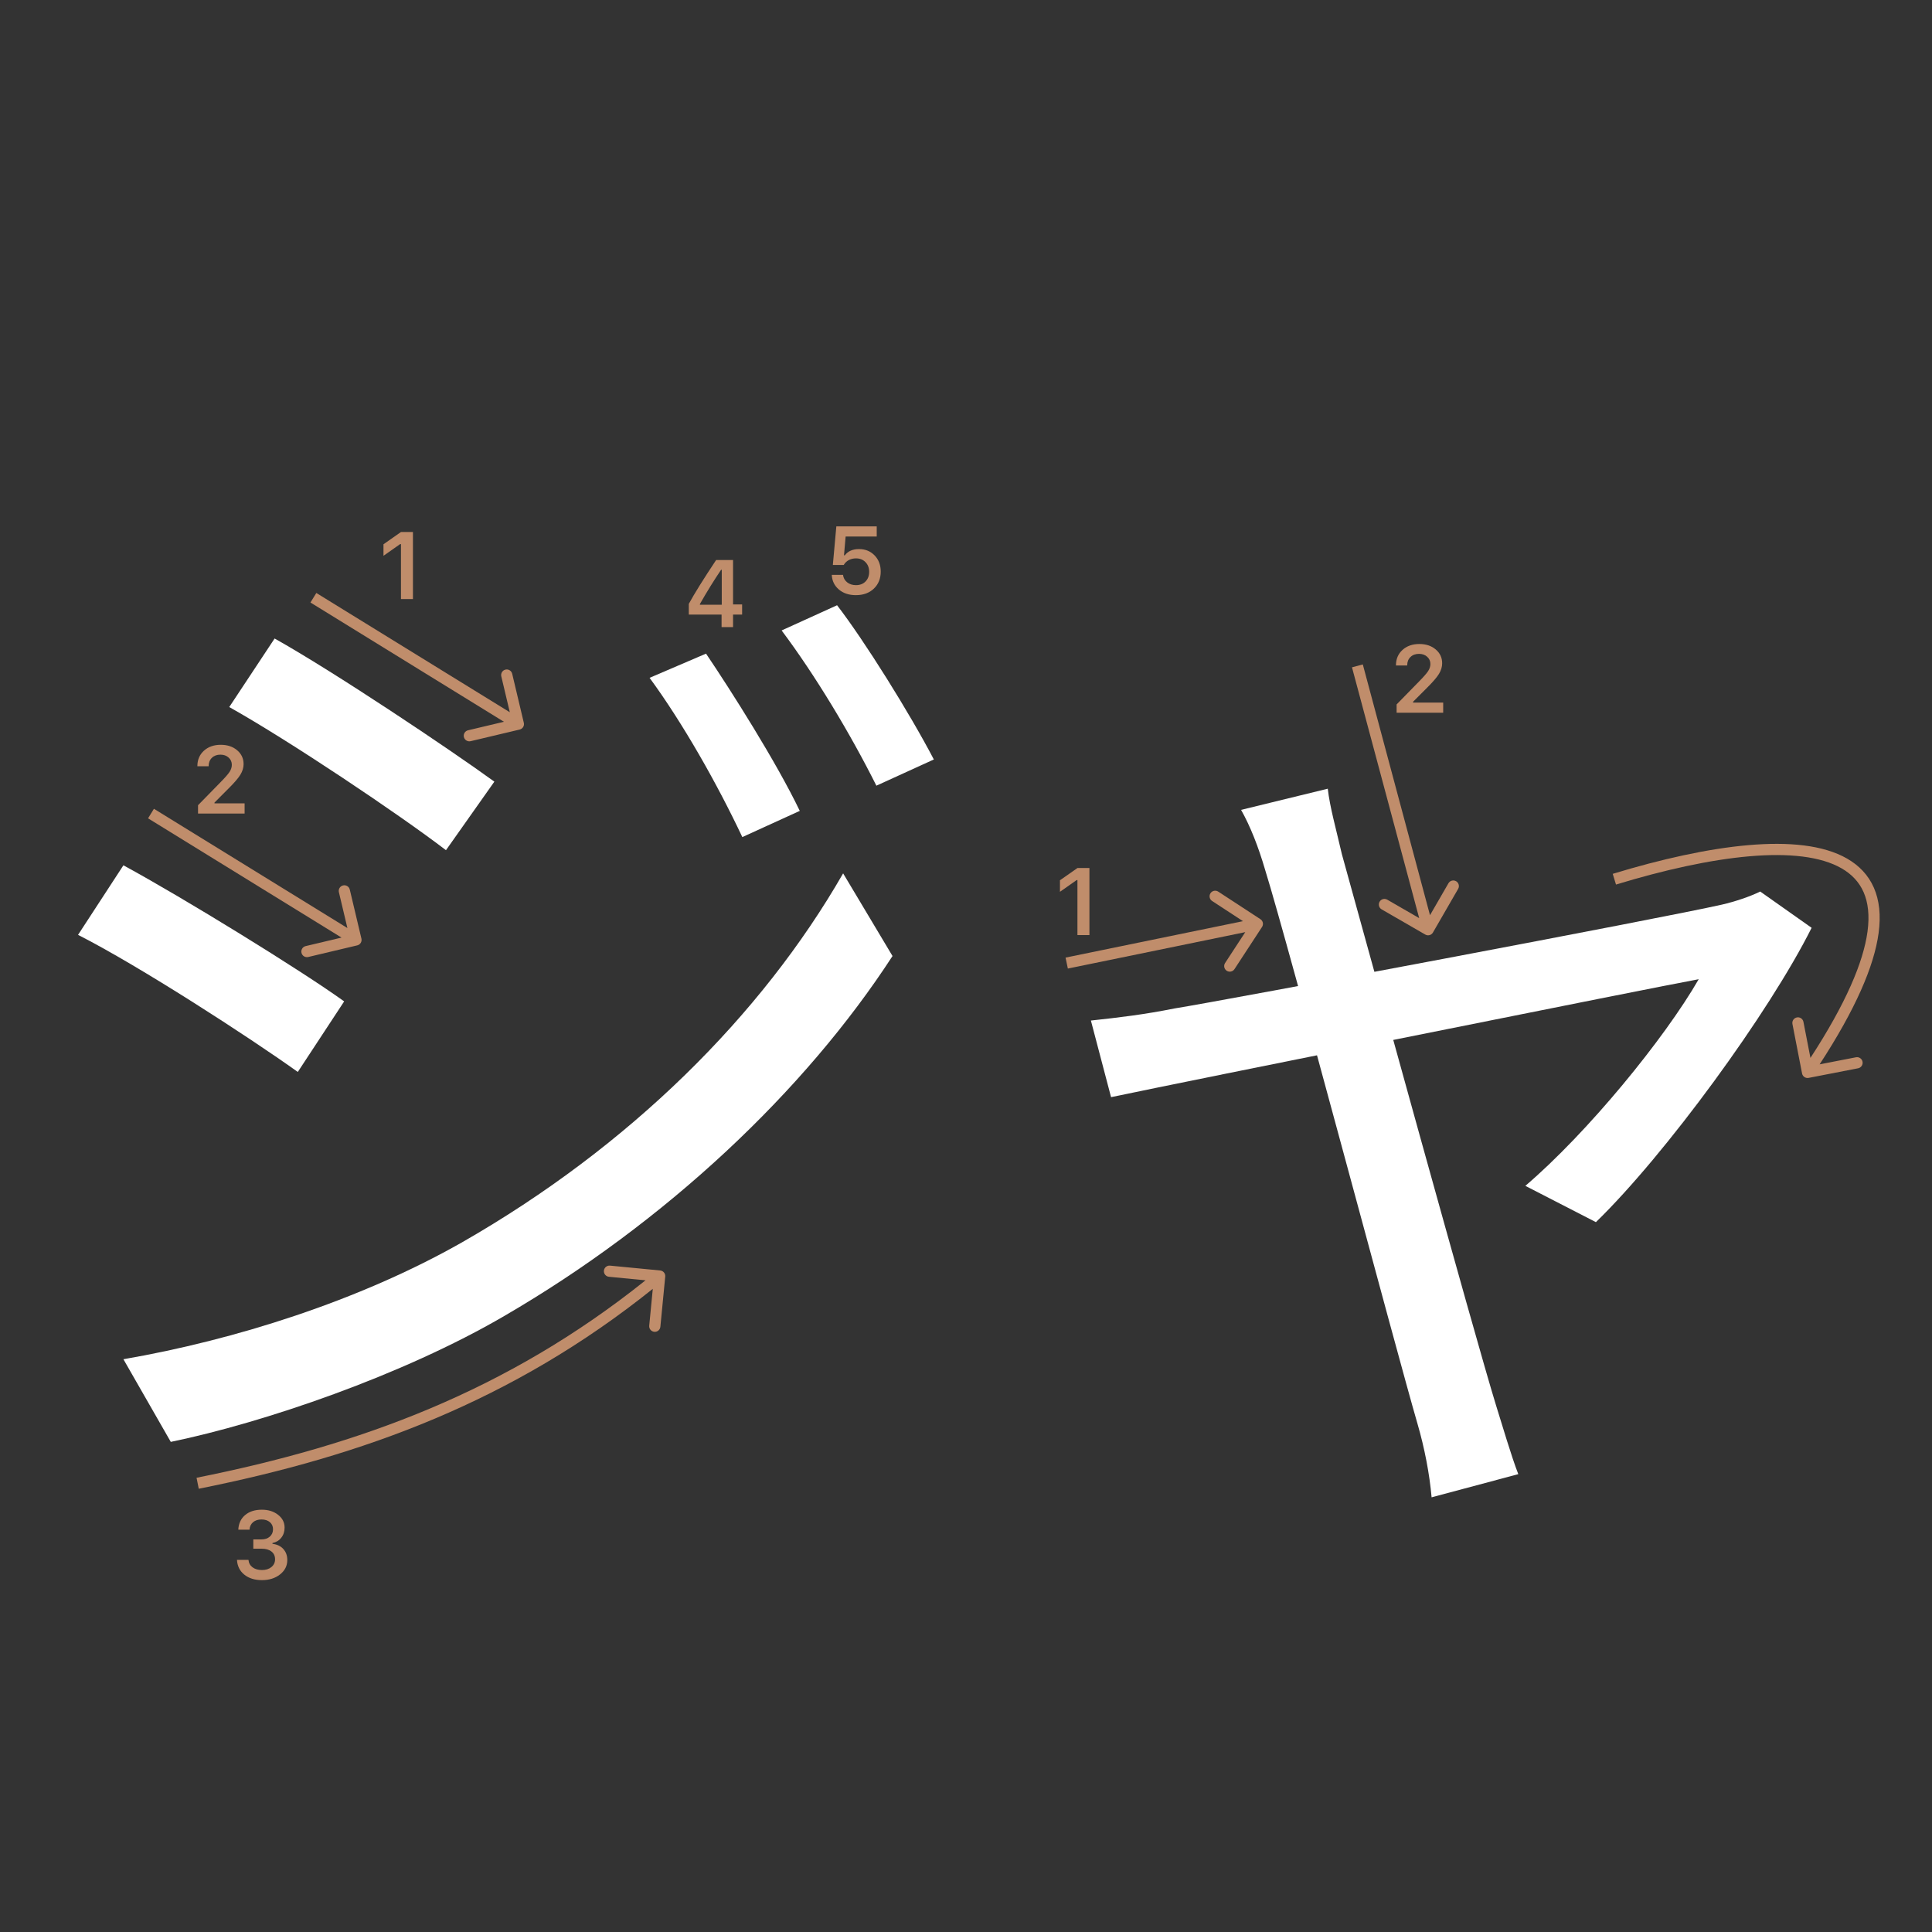 <svg width="345" height="345" viewBox="0 0 345 345" fill="none" xmlns="http://www.w3.org/2000/svg">
<rect x="0" y="0" width="345" height="345" fill="#333333" stroke="none"/>
<path d="M237.103 140.84C237.463 144.08 238.543 147.86 239.623 152.54C243.763 167.48 263.383 238.76 267.163 251C268.243 254.42 269.863 260 271.123 263.24L255.643 267.38C255.283 263.24 254.383 258.56 253.123 254.24C249.343 241.28 230.083 168.74 225.943 155.42C224.683 151.1 223.243 147.5 221.623 144.62L237.103 140.84ZM323.503 165.68C315.943 180.8 297.403 206.18 284.983 218.24L272.383 211.76C283.543 202.22 297.223 185.48 303.343 174.86C295.423 176.3 211.183 193.22 198.403 195.92L194.803 182.24C199.843 181.7 204.343 181.16 209.743 180.08C218.743 178.64 297.223 163.88 307.483 161.54C309.823 161 312.523 160.1 314.323 159.2L323.503 165.68Z" fill="white"/>
<path d="M126.078 116.72C130.578 123.38 138.677 136.16 142.817 144.8L132.558 149.48C128.058 139.94 121.938 129.14 115.998 121.04L126.078 116.72ZM149.477 108.08C154.337 114.38 162.438 127.34 166.758 135.62L156.497 140.3C151.817 130.94 145.518 120.5 139.578 112.58L149.477 108.08ZM49.038 114.02C59.657 119.96 80.358 133.82 88.278 139.58L79.638 151.82C71.177 145.34 51.557 132.2 40.938 126.26L49.038 114.02ZM22.038 242.72C41.837 239.3 64.157 232.28 82.517 221.84C112.398 204.74 135.978 181.34 150.558 155.96L159.378 170.72C143.717 194.84 118.878 218.24 90.078 234.98C71.897 245.6 47.057 254.06 30.497 257.48L22.038 242.72ZM22.038 154.52C32.657 160.28 53.718 173.24 61.458 178.82L53.178 191.42C44.358 185.12 24.918 172.52 13.938 166.94L22.038 154.52Z" fill="white"/>
<path d="M71.599 106.978V97.158H71.457L68.478 99.25V97.191L71.607 95H73.74V106.978H71.599Z" fill="#C08D6B"/>
<path d="M45.235 276.554V274.894H46.696C47.304 274.894 47.8 274.728 48.182 274.396C48.563 274.058 48.754 273.621 48.754 273.084C48.754 272.553 48.566 272.13 48.19 271.814C47.819 271.493 47.321 271.333 46.696 271.333C46.076 271.333 45.572 271.496 45.185 271.823C44.803 272.149 44.593 272.595 44.554 273.159H42.554C42.609 272.058 43.013 271.189 43.766 270.553C44.518 269.911 45.517 269.59 46.762 269.59C47.924 269.59 48.89 269.894 49.659 270.503C50.434 271.106 50.821 271.867 50.821 272.786C50.821 273.488 50.625 274.089 50.232 274.587C49.845 275.085 49.319 275.403 48.655 275.542V275.683C49.474 275.777 50.118 276.084 50.589 276.604C51.065 277.124 51.303 277.783 51.303 278.58C51.303 279.609 50.871 280.464 50.008 281.145C49.15 281.825 48.071 282.166 46.77 282.166C45.481 282.166 44.43 281.836 43.616 281.178C42.808 280.519 42.377 279.642 42.321 278.546H44.372C44.416 279.1 44.657 279.542 45.094 279.875C45.531 280.201 46.095 280.364 46.787 280.364C47.473 280.364 48.032 280.187 48.464 279.833C48.901 279.473 49.12 279.011 49.12 278.447C49.12 277.86 48.907 277.398 48.48 277.061C48.054 276.723 47.473 276.554 46.737 276.554H45.235Z" fill="#C08D6B"/>
<path d="M35.247 136.802C35.247 135.684 35.634 134.771 36.409 134.062C37.19 133.354 38.194 133 39.422 133C40.607 133 41.581 133.324 42.344 133.971C43.113 134.619 43.498 135.443 43.498 136.445C43.498 137.087 43.304 137.723 42.917 138.354C42.53 138.979 41.827 139.796 40.809 140.803L38.302 143.318V143.459H43.681V145.277H35.363V143.791L39.356 139.707C40.175 138.877 40.72 138.254 40.991 137.839C41.262 137.419 41.398 136.998 41.398 136.578C41.398 136.052 41.204 135.618 40.817 135.274C40.435 134.931 39.948 134.76 39.356 134.76C38.731 134.76 38.224 134.948 37.837 135.324C37.45 135.701 37.256 136.193 37.256 136.802V136.835H35.247V136.802Z" fill="#C08D6B"/>
<path fill-rule="evenodd" clip-rule="evenodd" d="M91.463 120.316L93.54 129.073C93.668 129.61 93.336 130.149 92.798 130.277L84.041 132.354C83.504 132.482 82.965 132.15 82.838 131.612C82.71 131.075 83.042 130.536 83.58 130.408L89.987 128.888L55.439 107.59L56.489 105.888L91.037 127.186L89.517 120.778C89.389 120.24 89.721 119.701 90.259 119.574C90.796 119.446 91.335 119.779 91.463 120.316Z" fill="#C08D6B"/>
<path fill-rule="evenodd" clip-rule="evenodd" d="M62.463 158.854L64.54 167.611C64.668 168.148 64.336 168.687 63.798 168.815L55.041 170.892C54.504 171.02 53.965 170.688 53.837 170.15C53.71 169.613 54.042 169.074 54.58 168.947L60.987 167.426L26.439 146.128L27.488 144.426L62.037 165.724L60.517 159.316C60.389 158.778 60.721 158.239 61.259 158.112C61.796 157.984 62.335 158.317 62.463 158.854Z" fill="#C08D6B"/>
<path fill-rule="evenodd" clip-rule="evenodd" d="M117.892 226.872C118.442 226.925 118.844 227.414 118.791 227.963L117.924 236.921C117.871 237.471 117.382 237.874 116.832 237.82C116.283 237.767 115.88 237.279 115.933 236.729L116.57 230.15C91.454 250.257 64.872 259.972 35.492 265.848L35.1 263.886C64.251 258.056 90.491 248.451 115.272 228.627L108.741 227.995C108.192 227.942 107.789 227.453 107.842 226.904C107.895 226.354 108.384 225.952 108.934 226.005L117.892 226.872Z" fill="#C08D6B"/>
<path d="M128.852 111.978V109.745H123V107.836C123.974 106.043 125.601 103.431 127.881 100H130.902V107.936H132.521V109.745H130.902V111.978H128.852ZM124.984 107.861V107.985H128.885V101.743H128.769C127.474 103.658 126.212 105.697 124.984 107.861Z" fill="#C08D6B"/>
<path d="M152.831 106.277C151.597 106.277 150.584 105.939 149.793 105.264C149.002 104.589 148.581 103.72 148.531 102.658H150.54C150.606 103.206 150.853 103.648 151.279 103.986C151.705 104.323 152.228 104.492 152.848 104.492C153.55 104.492 154.118 104.276 154.549 103.845C154.986 103.408 155.205 102.832 155.205 102.118C155.205 101.404 154.986 100.826 154.549 100.383C154.118 99.935 153.556 99.711 152.864 99.711C152.377 99.711 151.943 99.813 151.561 100.018C151.185 100.223 150.886 100.513 150.665 100.89H148.722L149.345 94H156.558V95.81H151.005L150.714 99.171H150.855C151.409 98.424 152.253 98.051 153.387 98.051C154.522 98.051 155.451 98.427 156.176 99.18C156.907 99.932 157.272 100.895 157.272 102.068C157.272 103.319 156.862 104.334 156.043 105.115C155.23 105.889 154.159 106.277 152.831 106.277Z" fill="#C08D6B"/>
<path d="M192.399 166.978V157.158H192.258L189.278 159.25V157.191L192.408 155H194.541V166.978H192.399Z" fill="#C08D6B"/>
<path d="M249.278 118.802C249.278 117.684 249.666 116.771 250.44 116.062C251.221 115.354 252.225 115 253.454 115C254.638 115 255.612 115.324 256.375 115.971C257.145 116.619 257.529 117.443 257.529 118.445C257.529 119.087 257.336 119.723 256.948 120.354C256.561 120.979 255.858 121.796 254.84 122.803L252.333 125.318V125.459H257.712V127.277H249.395V125.791L253.387 121.707C254.206 120.877 254.751 120.254 255.022 119.839C255.294 119.419 255.429 118.998 255.429 118.578C255.429 118.052 255.236 117.618 254.848 117.274C254.466 116.931 253.979 116.76 253.387 116.76C252.762 116.76 252.256 116.948 251.868 117.324C251.481 117.701 251.287 118.193 251.287 118.802V118.835H249.278V118.802Z" fill="#C08D6B"/>
<path fill-rule="evenodd" clip-rule="evenodd" d="M217.542 159.217L225.076 164.141C225.538 164.443 225.668 165.063 225.366 165.525L220.442 173.059C220.139 173.521 219.52 173.651 219.057 173.349C218.595 173.047 218.465 172.427 218.767 171.965L222.371 166.452L190.688 172.957L190.278 171L221.961 164.495L216.448 160.891C215.986 160.589 215.856 159.969 216.158 159.507C216.46 159.045 217.08 158.915 217.542 159.217Z" fill="#C08D6B"/>
<path fill-rule="evenodd" clip-rule="evenodd" d="M260.382 158.726L255.882 166.521C255.606 166.999 254.994 167.163 254.516 166.887L246.722 162.387C246.244 162.111 246.08 161.499 246.356 161.021C246.632 160.542 247.244 160.379 247.722 160.655L253.425 163.948L241.426 119.165L243.358 118.647L255.357 163.43L258.65 157.726C258.926 157.248 259.538 157.084 260.016 157.36C260.494 157.637 260.658 158.248 260.382 158.726Z" fill="#C08D6B"/>
<path fill-rule="evenodd" clip-rule="evenodd" d="M312.388 152.91C305.365 153.519 297.157 155.343 288.57 157.956L287.987 156.043C296.65 153.407 305.004 151.543 312.216 150.918C319.388 150.296 325.598 150.882 329.839 153.32C331.986 154.554 333.634 156.267 334.619 158.518C335.6 160.759 335.893 163.459 335.465 166.626C334.666 172.533 331.339 180.235 324.932 190.062L331.422 188.8C331.964 188.695 332.489 189.049 332.595 189.591C332.7 190.133 332.346 190.658 331.804 190.764L322.969 192.481C322.427 192.587 321.902 192.233 321.797 191.691L320.079 182.856C319.974 182.314 320.328 181.789 320.87 181.684C321.412 181.578 321.937 181.932 322.042 182.474L323.294 188.912C329.614 179.208 332.744 171.822 333.483 166.358C333.875 163.455 333.585 161.143 332.787 159.32C331.993 157.506 330.664 156.101 328.843 155.054C325.147 152.93 319.45 152.298 312.388 152.91Z" fill="#C08D6B"/>
</svg>
